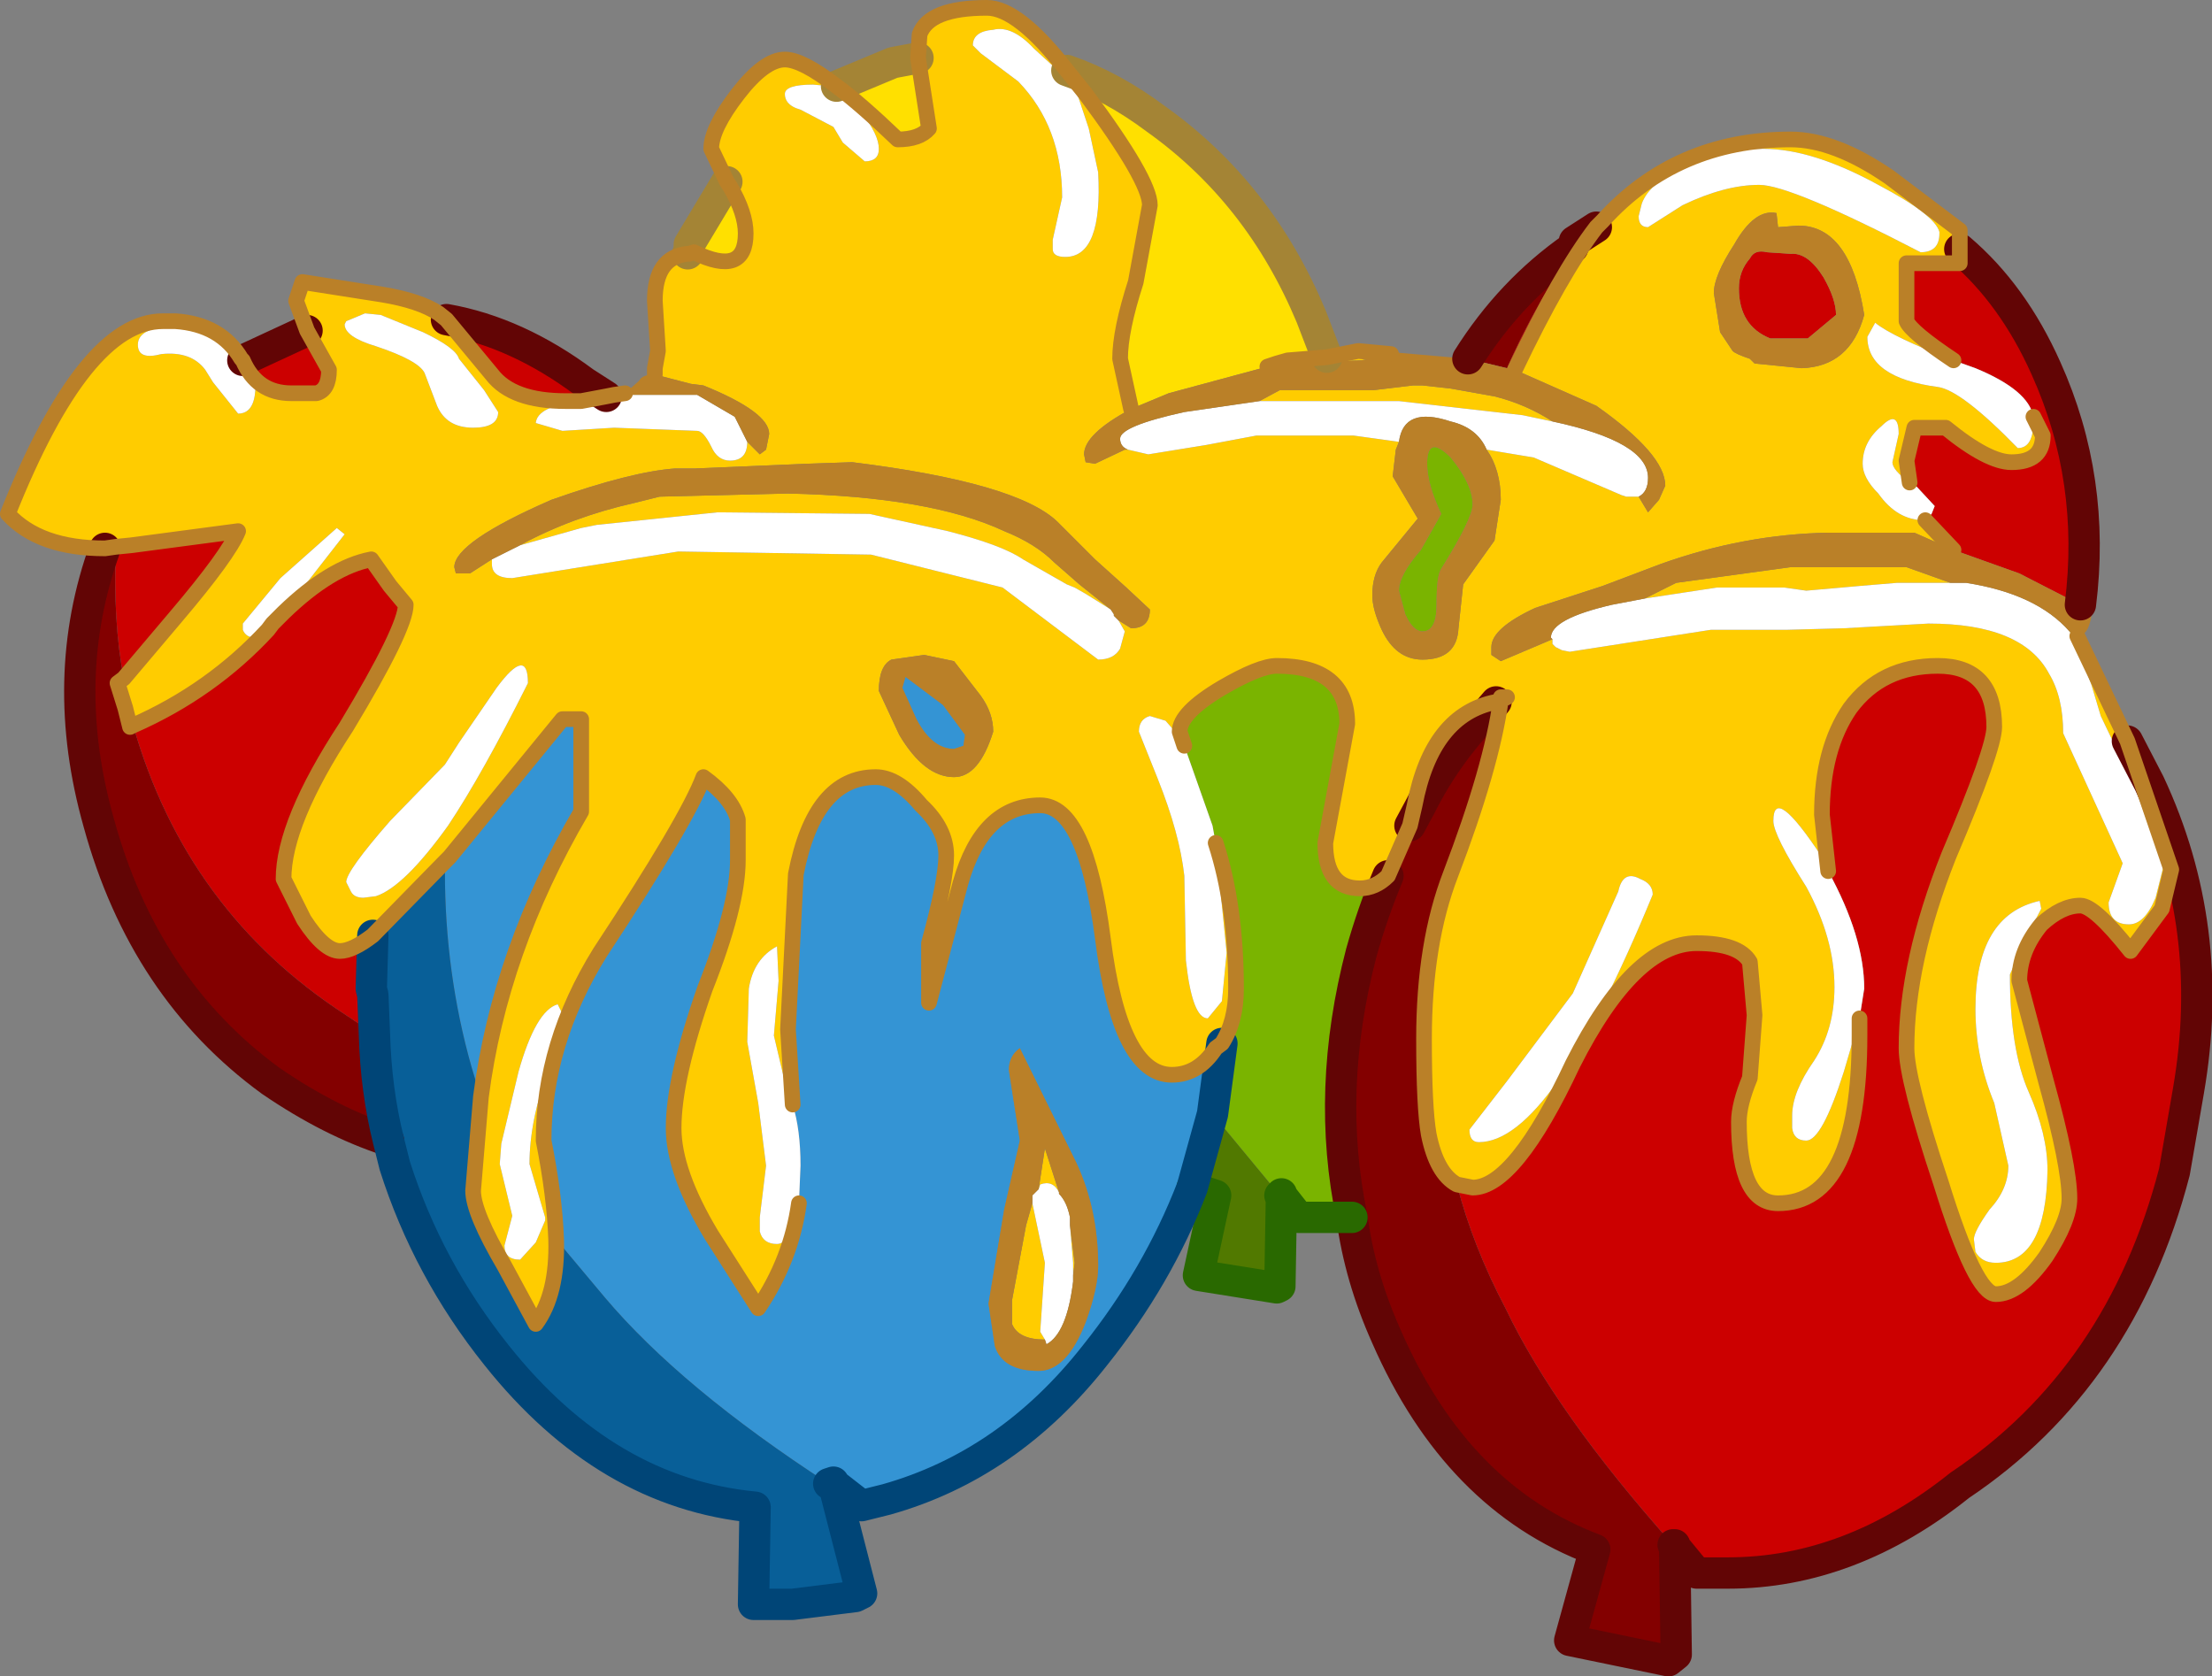 <?xml version="1.0" encoding="UTF-8" standalone="no"?>
<svg xmlns:xlink="http://www.w3.org/1999/xlink" height="53.5px" width="70.6px" xmlns="http://www.w3.org/2000/svg">
  <rect width="100%" height="100%" fill="#808080" stroke="none"/>
  <g transform="matrix(1.0, 0.0, 0.0, 1.0, 35.2, 26.6)">
    <path d="M27.35 -18.65 Q29.05 -17.2 30.1 -14.85 31.7 -11.3 31.2 -7.3 L29.25 -8.3 27.15 -9.05 26.25 -10.0 26.45 -10.2 26.55 -10.45 25.9 -11.15 25.75 -11.2 25.65 -11.9 25.9 -12.95 26.9 -12.95 Q28.25 -11.85 29.0 -11.85 30.0 -11.85 30.0 -12.7 L29.7 -13.3 Q29.55 -14.15 27.85 -14.85 L27.15 -15.1 Q25.8 -16.0 25.65 -16.35 L25.65 -18.2 27.35 -18.2 27.35 -18.65 M32.7 -2.95 L33.4 -1.6 Q35.55 3.0 34.65 8.2 L34.2 10.8 Q32.5 17.35 27.35 20.8 23.85 23.6 19.95 23.6 L18.95 23.6 18.25 22.75 18.25 22.7 18.2 22.7 18.25 22.7 18.25 22.75 18.2 22.7 Q14.45 18.5 12.85 15.15 11.8 13.15 11.3 11.2 L11.8 11.3 Q13.15 11.3 15.0 7.35 16.95 3.5 18.95 3.5 20.3 3.5 20.65 4.1 L20.8 5.8 20.65 7.8 Q20.3 8.65 20.3 9.2 20.3 11.8 21.55 11.8 24.15 11.8 24.15 6.45 L24.15 5.9 24.3 4.95 Q24.3 3.3 23.15 1.2 L22.95 -0.6 Q22.95 -2.7 23.85 -4.0 24.85 -5.35 26.65 -5.35 28.45 -5.35 28.45 -3.4 28.45 -2.7 27.0 0.7 25.65 4.1 25.65 6.85 25.65 7.85 26.75 11.15 27.85 14.7 28.5 14.7 29.25 14.7 30.1 13.5 30.85 12.35 30.85 11.65 30.85 10.6 30.1 7.9 L29.25 4.7 Q29.25 3.75 29.95 2.9 30.6 2.3 31.2 2.3 31.65 2.3 32.8 3.75 L33.8 2.4 34.1 1.15 32.7 -2.95 M-27.45 -15.1 L-25.4 -16.05 -24.7 -14.8 Q-24.7 -14.15 -25.1 -14.05 L-25.9 -14.05 Q-27.0 -14.05 -27.45 -15.1 M-20.95 -16.4 Q-18.7 -16.0 -16.55 -14.4 L-15.85 -13.95 -16.65 -13.8 -17.15 -13.8 Q-18.85 -13.8 -19.5 -14.65 L-20.95 -16.4 M15.0 -18.7 L15.05 -18.9 15.75 -19.35 Q14.6 -17.85 13.15 -14.8 L12.9 -14.85 Q13.65 -16.6 15.0 -18.65 L15.0 -18.7 M5.65 11.55 L5.7 11.5 5.7 11.55 5.65 11.55 M23.0 -17.75 Q23.4 -17.05 23.4 -16.55 L22.5 -15.8 21.3 -15.8 Q20.3 -16.2 20.3 -17.4 20.3 -17.95 20.65 -18.35 20.8 -18.65 21.2 -18.55 L21.95 -18.5 Q22.5 -18.55 23.0 -17.75 M-8.75 20.75 L-8.6 20.7 -8.6 20.75 -8.75 20.75 M-31.5 -9.15 L-31.0 -9.2 -27.6 -9.65 Q-27.9 -8.9 -29.6 -6.9 L-31.25 -4.95 Q-31.6 -6.75 -31.5 -9.15 M-30.95 -3.45 Q-28.45 -4.55 -26.65 -6.5 L-26.5 -6.7 -26.15 -7.05 Q-24.65 -8.5 -23.35 -8.75 L-22.75 -7.9 -22.25 -7.3 Q-22.25 -6.55 -24.15 -3.4 -26.15 -0.35 -26.15 1.45 L-25.5 2.75 Q-24.85 3.75 -24.35 3.75 -23.95 3.75 -23.3 3.25 L-23.35 4.95 -23.3 5.15 -23.25 6.4 -24.15 5.8 Q-29.25 2.5 -30.95 -3.45" fill="#cc0000" fill-rule="evenodd" stroke="none"/>
    <path d="M18.25 22.75 L18.3 26.2 18.05 26.4 14.9 25.75 15.7 22.85 Q11.3 21.2 9.05 16.05 8.2 14.15 7.95 12.25 7.1 8.2 8.25 3.8 8.6 2.55 9.1 1.35 L9.8 -0.25 10.15 -0.9 Q10.95 -2.5 12.25 -3.85 L12.55 -4.2 12.7 -4.25 12.7 -4.35 12.9 -4.35 12.7 -4.25 Q12.4 -2.1 11.1 1.3 10.25 3.5 10.25 6.55 10.25 8.75 10.4 9.6 10.65 10.85 11.3 11.2 11.8 13.15 12.85 15.15 14.45 18.5 18.2 22.7 L18.25 22.75 M-22.8 9.8 Q-24.65 9.2 -26.55 7.9 -30.6 4.95 -32.05 -0.35 -33.35 -4.95 -31.85 -9.1 L-31.5 -9.15 Q-31.6 -6.75 -31.25 -4.95 L-31.45 -4.8 -31.2 -4.0 -31.05 -3.4 -30.95 -3.45 Q-29.25 2.5 -24.15 5.8 L-23.25 6.4 Q-23.2 8.2 -22.8 9.8 M11.65 -15.15 Q13.0 -17.3 15.0 -18.7 L15.0 -18.65 Q13.65 -16.6 12.9 -14.85 L11.65 -15.15" fill="#830000" fill-rule="evenodd" stroke="none"/>
    <path d="M-13.2 -18.65 L-13.2 -18.8 -12.0 -20.8 -11.9 -20.65 Q-11.4 -19.8 -11.4 -19.15 -11.4 -17.75 -13.05 -18.55 L-13.2 -18.5 -13.2 -18.65 M-8.5 -23.85 L-6.7 -24.6 -5.9 -24.75 -5.55 -22.5 Q-5.85 -22.15 -6.55 -22.15 -7.75 -23.3 -8.5 -23.85 M-1.15 -24.35 Q0.3 -23.85 1.7 -22.8 5.0 -20.45 6.65 -16.5 L7.15 -15.2 5.9 -15.1 5.55 -15.0 5.25 -14.9 2.1 -14.05 0.9 -13.55 0.55 -15.15 Q0.55 -16.05 1.05 -17.6 L1.5 -20.05 Q1.5 -20.85 -0.55 -23.6 L-1.15 -24.35" fill="#ffe000" fill-rule="evenodd" stroke="none"/>
    <path d="M7.95 12.25 L7.05 12.25 6.25 12.25 5.7 11.55 5.7 11.5 5.65 11.55 3.5 8.95 3.8 6.7 Q4.25 6.0 4.25 4.95 4.25 2.3 3.6 0.3 L3.5 -0.25 2.6 -2.8 2.45 -3.25 Q2.45 -3.85 3.8 -4.65 5.0 -5.35 5.55 -5.35 7.8 -5.35 7.8 -3.5 L7.1 0.3 Q7.1 1.75 8.2 1.75 8.7 1.75 9.1 1.35 8.6 2.55 8.25 3.8 7.1 8.2 7.95 12.25 M9.65 -7.0 L9.45 -7.75 Q9.45 -8.25 10.15 -9.05 L10.8 -10.2 Q10.35 -11.15 10.35 -11.8 10.35 -12.75 11.1 -12.0 11.8 -11.15 11.8 -10.5 11.8 -10.05 10.8 -8.45 10.65 -8.25 10.65 -7.3 10.65 -6.45 10.2 -6.45 9.9 -6.45 9.65 -7.0 M9.8 -0.25 L9.95 -0.9 Q10.5 -3.8 12.55 -4.2 L12.25 -3.85 Q10.95 -2.5 10.15 -0.9 L9.8 -0.25" fill="#7ab400" fill-rule="evenodd" stroke="none"/>
    <path d="M5.7 11.55 L5.65 14.45 5.55 14.5 3.05 14.1 3.6 11.55 2.85 11.3 3.5 8.95 5.65 11.55 5.7 11.55" fill="#517900" fill-rule="evenodd" stroke="none"/>
    <path d="M2.85 11.3 Q1.75 14.15 -0.25 16.65 -3.0 20.15 -6.9 21.25 L-7.7 21.45 -8.6 20.75 -8.6 20.7 -8.75 20.75 Q-13.45 17.7 -15.9 14.8 L-17.45 12.95 Q-17.5 11.55 -17.85 9.8 -17.85 6.7 -16.05 3.8 -13.25 -0.45 -12.75 -1.8 -11.85 -1.15 -11.65 -0.45 L-11.65 0.85 Q-11.65 2.3 -12.7 4.95 -13.7 7.8 -13.7 9.4 -13.7 10.8 -12.5 12.8 L-11.0 15.15 Q-9.95 13.6 -9.7 11.8 L-9.65 10.6 Q-9.65 9.45 -9.9 8.65 L-10.05 6.25 -9.8 1.3 Q-9.2 -1.8 -7.25 -1.8 -6.55 -1.8 -5.8 -0.9 -5.0 -0.15 -5.0 0.7 -5.0 1.5 -5.55 3.5 L-5.55 5.4 -4.55 1.6 Q-3.85 -0.9 -2.0 -0.9 -0.55 -0.9 0.0 3.35 0.55 7.7 2.2 7.7 3.05 7.7 3.6 6.85 L3.8 6.7 3.5 8.95 2.85 11.3 M-21.0 0.9 L-20.85 0.75 -17.25 -3.65 -16.65 -3.65 -16.65 -0.7 Q-19.25 3.75 -19.85 8.4 L-20.0 7.95 -20.15 7.45 Q-21.0 4.45 -21.0 1.2 L-21.0 0.9 M-5.95 -3.65 L-6.4 -4.65 -6.3 -5.0 -5.1 -4.1 -4.4 -3.15 -4.45 -2.8 -4.75 -2.7 Q-5.45 -2.7 -5.95 -3.65 M-2.65 6.85 Q-3.0 7.1 -3.0 7.55 L-2.65 9.8 -3.15 12.0 -3.65 15.0 -3.45 16.35 Q-3.2 17.15 -2.05 17.15 -1.15 17.15 -0.55 15.6 -0.15 14.5 -0.15 13.8 -0.15 12.0 -0.85 10.5 L-2.65 6.85" fill="#3494d4" fill-rule="evenodd" stroke="none"/>
    <path d="M-13.25 -18.5 L-13.2 -18.65 -13.2 -18.5 -13.25 -18.5" fill="#db9c00" fill-rule="evenodd" stroke="none"/>
    <path d="M-8.6 20.75 L-7.7 24.25 -7.9 24.35 -9.9 24.6 -11.15 24.6 -11.1 21.5 Q-15.85 21.05 -19.35 16.65 -21.55 13.9 -22.6 10.6 L-22.8 9.8 Q-23.2 8.2 -23.25 6.4 L-23.3 5.15 -23.35 4.95 -23.3 3.25 -21.0 0.9 -21.0 1.2 Q-21.0 4.45 -20.15 7.45 L-20.0 7.95 -19.85 8.4 -20.1 11.4 Q-20.1 12.1 -19.1 13.8 L-18.1 15.65 Q-17.4 14.7 -17.45 12.95 L-15.9 14.8 Q-13.45 17.7 -8.75 20.75 L-8.6 20.75" fill="#085f98" fill-rule="evenodd" stroke="none"/>
    <path d="M17.1 -19.7 Q17.1 -19.35 17.4 -19.35 L18.5 -20.05 Q19.85 -20.7 20.95 -20.7 21.95 -20.7 26.1 -18.55 26.7 -18.55 26.7 -19.15 L26.7 -19.2 Q26.55 -19.75 24.75 -20.7 22.65 -21.85 21.1 -21.85 19.45 -21.85 18.2 -21.1 17.4 -20.65 17.2 -20.1 L17.1 -19.7 M15.75 -19.35 L15.95 -19.55 Q18.3 -22.15 21.95 -22.15 23.35 -22.15 25.1 -20.95 L27.35 -19.25 27.35 -18.65 27.35 -18.2 25.65 -18.2 25.65 -16.35 Q25.8 -16.0 27.15 -15.1 25.2 -15.85 24.65 -16.3 L24.4 -15.85 Q24.4 -14.55 26.65 -14.25 27.4 -14.15 29.2 -12.3 29.7 -12.3 29.7 -13.15 L29.7 -13.3 30.0 -12.7 Q30.0 -11.85 29.0 -11.85 28.25 -11.85 26.9 -12.95 L25.9 -12.95 25.65 -11.9 25.75 -11.2 Q25.2 -11.6 25.2 -11.85 L25.4 -12.75 Q25.4 -13.55 24.85 -13.0 24.25 -12.5 24.25 -11.8 24.25 -11.35 24.75 -10.85 25.35 -10.0 26.2 -10.0 L26.25 -10.0 27.15 -9.05 25.9 -9.6 23.15 -9.6 Q20.45 -9.55 17.8 -8.6 L15.95 -7.9 13.8 -7.2 Q12.4 -6.55 12.4 -5.95 L12.4 -5.7 12.7 -5.5 14.35 -6.2 14.35 -6.05 14.45 -5.95 14.65 -5.85 14.9 -5.8 19.4 -6.5 21.8 -6.5 23.65 -6.55 26.35 -6.7 Q29.35 -6.7 30.2 -5.1 30.65 -4.35 30.65 -3.2 L32.55 0.95 32.1 2.2 Q32.1 2.9 32.75 2.9 33.25 2.9 33.6 2.05 L33.85 1.05 32.95 -1.45 31.85 -3.75 31.55 -4.75 31.05 -6.1 31.0 -6.2 30.85 -6.45 31.1 -6.3 32.7 -2.95 34.1 1.15 33.8 2.4 32.8 3.75 Q31.65 2.3 31.2 2.3 30.6 2.3 29.95 2.9 29.25 3.75 29.25 4.7 L30.1 7.9 Q30.85 10.6 30.85 11.65 30.85 12.35 30.1 13.5 29.25 14.7 28.5 14.7 27.85 14.7 26.75 11.15 25.65 7.85 25.65 6.85 25.65 4.1 27.0 0.7 28.45 -2.7 28.45 -3.4 28.45 -5.35 26.65 -5.35 24.85 -5.35 23.85 -4.0 22.95 -2.7 22.95 -0.6 L23.15 1.2 22.95 0.75 Q21.4 -1.6 21.4 -0.4 21.4 0.05 22.45 1.7 23.35 3.35 23.35 4.9 23.35 6.25 22.7 7.25 22.0 8.25 22.0 9.0 L22.0 9.4 Q22.05 9.8 22.45 9.8 22.95 9.8 23.65 7.6 L24.15 5.9 24.15 6.45 Q24.15 11.8 21.55 11.8 20.3 11.8 20.3 9.2 20.3 8.65 20.65 7.8 L20.8 5.8 20.65 4.1 Q20.3 3.5 18.95 3.5 16.95 3.5 15.0 7.35 13.15 11.3 11.8 11.3 L11.3 11.2 Q10.65 10.85 10.4 9.6 10.25 8.75 10.25 6.55 10.25 3.5 11.1 1.3 12.4 -2.1 12.7 -4.25 L12.9 -4.35 12.7 -4.35 12.7 -4.25 12.55 -4.2 Q10.5 -3.8 9.95 -0.9 L9.8 -0.25 9.1 1.35 Q8.7 1.75 8.2 1.75 7.1 1.75 7.1 0.3 L7.8 -3.5 Q7.8 -5.35 5.55 -5.35 5.0 -5.35 3.8 -4.65 2.45 -3.85 2.45 -3.25 L2.6 -2.8 2.35 -3.2 2.0 -3.6 1.5 -3.75 Q1.15 -3.65 1.15 -3.25 L1.75 -1.75 Q2.45 0.0 2.6 1.35 L2.65 4.05 Q2.85 5.9 3.35 5.9 L3.8 5.35 3.95 3.8 3.6 0.3 Q4.25 2.3 4.25 4.95 4.25 6.0 3.8 6.7 L3.6 6.85 Q3.05 7.7 2.2 7.7 0.55 7.7 0.0 3.35 -0.55 -0.9 -2.0 -0.9 -3.85 -0.9 -4.55 1.6 L-5.55 5.4 -5.55 3.5 Q-5.0 1.5 -5.0 0.7 -5.0 -0.15 -5.8 -0.9 -6.55 -1.8 -7.25 -1.8 -9.2 -1.8 -9.8 1.3 L-10.05 6.25 -9.9 8.65 -10.05 8.35 -10.5 6.45 -10.35 4.7 -10.4 3.6 Q-11.15 4.0 -11.3 4.95 L-11.35 6.65 -11.0 8.6 -10.75 10.6 -10.95 12.25 -10.95 12.7 Q-10.85 13.1 -10.4 13.1 -9.95 13.1 -9.7 11.8 -9.95 13.6 -11.0 15.15 L-12.5 12.8 Q-13.7 10.8 -13.7 9.4 -13.7 7.8 -12.7 4.95 -11.65 2.3 -11.65 0.85 L-11.65 -0.45 Q-11.85 -1.15 -12.75 -1.8 -13.25 -0.45 -16.05 3.8 -17.85 6.7 -17.85 9.8 -17.5 11.55 -17.45 12.95 -17.4 14.7 -18.1 15.65 L-19.1 13.8 Q-20.1 12.1 -20.1 11.4 L-19.85 8.4 Q-19.25 3.75 -16.65 -0.7 L-16.65 -3.65 -17.25 -3.65 -20.85 0.75 -21.0 0.9 -23.3 3.25 Q-23.95 3.75 -24.35 3.75 -24.85 3.75 -25.5 2.75 L-26.15 1.45 Q-26.15 -0.35 -24.15 -3.4 -22.25 -6.55 -22.25 -7.3 L-22.75 -7.9 -23.35 -8.75 Q-24.65 -8.5 -26.15 -7.05 L-24.2 -9.55 -24.45 -9.75 -26.25 -8.15 -27.45 -6.7 -27.45 -6.5 Q-27.35 -6.25 -27.05 -6.25 L-26.65 -6.5 Q-28.45 -4.55 -30.95 -3.45 L-31.05 -3.4 -31.2 -4.0 -31.45 -4.8 -31.25 -4.95 -29.6 -6.9 Q-27.9 -8.9 -27.6 -9.65 L-31.0 -9.2 -31.5 -9.15 -31.85 -9.1 Q-33.95 -9.1 -34.95 -10.2 -32.5 -16.35 -30.0 -16.35 L-29.6 -16.35 Q-28.15 -16.25 -27.5 -15.15 L-27.45 -15.1 Q-27.0 -14.05 -25.9 -14.05 L-25.1 -14.05 Q-24.7 -14.15 -24.7 -14.8 L-25.4 -16.05 -25.75 -17.0 -25.55 -17.6 -23.0 -17.2 Q-21.8 -17.0 -21.2 -16.6 L-20.95 -16.4 -19.5 -14.65 Q-18.85 -13.8 -17.15 -13.8 L-16.65 -13.8 Q-18.05 -13.65 -18.1 -13.1 L-17.25 -12.85 -15.6 -12.95 -12.95 -12.85 Q-12.75 -12.85 -12.5 -12.35 -12.3 -11.9 -11.9 -11.9 -11.35 -11.9 -11.35 -12.5 L-10.95 -12.1 -10.75 -12.25 -10.65 -12.75 Q-10.65 -13.45 -12.75 -14.3 L-13.15 -14.35 -14.3 -14.65 -14.3 -14.85 -14.2 -15.4 -14.3 -17.0 Q-14.3 -18.4 -13.25 -18.5 L-13.2 -18.5 -13.05 -18.55 Q-11.4 -17.75 -11.4 -19.15 -11.4 -19.8 -11.9 -20.65 L-12.0 -20.8 -12.5 -21.85 Q-12.5 -22.5 -11.65 -23.6 -10.8 -24.7 -10.15 -24.7 -9.6 -24.7 -8.5 -23.85 -7.75 -23.3 -6.55 -22.15 -5.85 -22.15 -5.55 -22.5 L-5.9 -24.75 -5.85 -25.5 Q-5.55 -26.35 -3.7 -26.35 -2.7 -26.35 -1.15 -24.35 L-0.55 -23.6 Q1.5 -20.85 1.5 -20.05 L1.05 -17.6 Q0.55 -16.05 0.55 -15.15 L0.9 -13.55 Q-0.6 -12.75 -0.6 -12.1 L-0.55 -11.85 -0.25 -11.8 0.7 -12.25 0.8 -12.25 1.45 -12.1 3.3 -12.4 4.9 -12.7 8.0 -12.7 9.45 -12.5 9.35 -12.25 9.25 -11.4 10.05 -10.05 8.9 -8.65 Q8.6 -8.25 8.6 -7.6 8.6 -7.15 8.9 -6.5 9.35 -5.55 10.2 -5.55 11.3 -5.55 11.35 -6.55 L11.5 -7.95 12.5 -9.35 12.7 -10.65 Q12.7 -11.6 12.25 -12.25 L13.75 -12.0 16.55 -10.8 16.7 -10.75 17.1 -10.75 17.4 -10.25 17.75 -10.65 17.95 -11.1 Q17.95 -12.1 15.75 -13.65 L13.15 -14.8 Q14.6 -17.85 15.75 -19.35 M-15.6 -14.0 L-15.25 -14.05 -15.25 -14.0 -15.6 -14.0 M7.15 -15.2 L8.15 -15.4 9.2 -15.3 8.25 -15.1 5.55 -15.0 5.9 -15.1 7.15 -15.2 M14.35 -13.15 L13.4 -13.35 9.45 -13.8 5.7 -13.8 5.0 -13.8 5.65 -14.15 8.65 -14.15 9.9 -14.3 10.2 -14.3 11.1 -14.2 12.5 -13.95 Q13.5 -13.7 14.35 -13.15 M19.7 -16.0 L20.1 -15.4 Q20.2 -15.3 20.65 -15.15 L20.8 -15.0 22.3 -14.85 Q23.85 -14.9 24.3 -16.55 23.85 -19.4 22.2 -19.4 L21.55 -19.35 21.5 -19.8 Q20.8 -19.95 20.15 -18.8 19.5 -17.8 19.5 -17.25 L19.7 -16.0 M0.25 -7.15 L-0.55 -7.65 -0.9 -7.85 -1.15 -7.95 -2.55 -8.75 Q-3.2 -9.2 -4.95 -9.65 L-7.45 -10.2 -12.3 -10.25 -16.15 -9.85 -16.65 -9.75 -18.6 -9.2 Q-16.95 -10.1 -14.95 -10.55 L-14.15 -10.75 -10.05 -10.85 Q-5.5 -10.75 -3.15 -9.65 -2.15 -9.25 -1.55 -8.65 L-0.75 -7.95 0.25 -7.15 M-19.5 -8.75 L-19.5 -8.6 Q-19.5 -8.15 -18.85 -8.15 L-13.55 -9.0 -7.4 -8.9 -3.2 -7.85 -0.15 -5.55 Q0.35 -5.55 0.55 -5.9 L0.7 -6.45 0.5 -6.8 0.9 -6.55 Q1.5 -6.55 1.5 -7.15 L0.75 -7.85 -0.25 -8.75 -1.45 -9.95 Q-2.75 -11.2 -8.0 -11.85 L-9.45 -11.8 -13.0 -11.65 -13.65 -11.65 Q-15.05 -11.55 -17.6 -10.65 -20.7 -9.3 -20.7 -8.5 L-20.65 -8.3 -20.2 -8.3 -19.5 -8.75 M17.3 -7.5 L18.3 -8.0 21.95 -8.5 25.65 -8.5 27.05 -8.0 25.35 -8.0 24.15 -7.9 22.45 -7.75 21.75 -7.85 19.6 -7.85 17.3 -7.5 M28.95 4.5 L29.45 3.35 29.95 2.4 29.9 2.15 Q27.85 2.6 27.85 5.6 27.85 7.15 28.45 8.6 L28.9 10.6 Q28.9 11.35 28.3 12.0 27.8 12.7 27.8 12.95 L27.85 13.35 Q28.05 13.7 28.5 13.7 30.1 13.7 30.15 10.75 30.15 9.6 29.55 8.25 28.95 6.9 28.95 4.5 M17.15 1.45 Q16.6 1.15 16.45 1.85 L15.0 5.1 12.9 7.9 11.7 9.45 Q11.7 9.85 12.0 9.85 14.3 9.85 17.55 1.95 17.55 1.6 17.15 1.45 M-30.05 -15.3 Q-29.1 -15.4 -28.65 -14.8 L-28.4 -14.4 -27.6 -13.4 Q-27.1 -13.4 -27.05 -14.15 -27.05 -14.4 -27.55 -15.05 L-27.7 -15.3 Q-28.6 -16.2 -29.4 -16.2 -30.8 -16.2 -30.8 -15.6 -30.8 -15.1 -30.05 -15.3 M-4.15 -25.15 L-3.9 -24.9 -2.7 -24.0 Q-1.3 -22.55 -1.3 -20.3 L-1.6 -18.95 -1.6 -18.65 Q-1.6 -18.4 -1.2 -18.4 0.0 -18.4 -0.15 -21.1 L-0.45 -22.5 -0.85 -23.7 -1.6 -24.5 -2.2 -25.05 Q-2.9 -25.8 -3.5 -25.65 -4.15 -25.6 -4.15 -25.15 M-24.15 -16.35 L-24.2 -16.25 Q-24.2 -15.85 -23.2 -15.55 -21.85 -15.1 -21.65 -14.7 L-21.25 -13.65 Q-20.95 -12.95 -20.1 -12.95 -19.3 -12.95 -19.3 -13.45 L-19.75 -14.15 -20.55 -15.15 Q-20.65 -15.5 -21.7 -16.0 L-23.05 -16.55 -23.55 -16.6 -24.15 -16.35 M-21.0 -2.2 L-22.75 -0.4 Q-24.15 1.2 -24.15 1.55 L-24.0 1.85 Q-23.9 2.05 -23.6 2.05 L-23.2 2.0 Q-22.3 1.7 -20.9 -0.25 -19.8 -1.9 -18.35 -4.8 -18.35 -6.0 -19.35 -4.65 L-20.55 -2.9 -21.0 -2.2 M-9.8 -23.15 L-9.65 -23.1 -8.6 -22.55 -8.3 -22.05 -7.6 -21.45 Q-7.15 -21.45 -7.15 -21.85 -7.15 -22.3 -7.7 -23.0 L-8.7 -23.85 -9.25 -23.9 Q-10.15 -23.9 -10.15 -23.6 -10.15 -23.3 -9.8 -23.15 M-5.7 -5.7 L-6.75 -5.55 Q-7.15 -5.35 -7.15 -4.55 L-6.5 -3.15 Q-5.7 -1.8 -4.75 -1.8 -3.95 -1.8 -3.5 -3.25 -3.5 -3.85 -3.9 -4.4 L-4.75 -5.5 -5.7 -5.7 M-2.05 11.35 L-1.85 10.05 -1.4 11.45 Q-1.6 11.05 -2.0 11.2 L-2.05 11.35 M-1.05 12.5 L-0.9 13.7 -0.95 14.1 -0.95 13.7 -1.05 12.5 M-1.85 16.15 Q-2.7 16.15 -2.9 15.65 L-2.9 14.9 -2.45 12.5 -2.25 11.8 -1.85 13.7 -2.0 15.9 -1.85 16.15 M-17.2 5.85 L-17.4 5.45 Q-18.1 5.65 -18.65 7.6 L-19.2 9.9 -19.25 10.55 -18.85 12.2 -19.1 13.15 Q-19.1 13.6 -18.6 13.6 L-18.1 13.05 -17.8 12.35 -17.8 12.25 -18.05 11.4 -18.3 10.55 Q-18.3 9.15 -17.7 7.55 L-17.2 5.85" fill="#ffcc00" fill-rule="evenodd" stroke="none"/>
    <path d="M17.1 -19.7 L17.2 -20.1 Q17.4 -20.65 18.2 -21.1 19.45 -21.85 21.1 -21.85 22.65 -21.85 24.75 -20.7 26.55 -19.75 26.7 -19.2 L26.7 -19.15 Q26.7 -18.55 26.1 -18.55 21.95 -20.7 20.95 -20.7 19.85 -20.7 18.5 -20.05 L17.4 -19.35 Q17.1 -19.35 17.1 -19.7 M-15.85 -13.95 L-15.6 -14.0 -15.25 -14.0 -12.95 -14.0 -11.75 -13.3 -11.35 -12.5 Q-11.35 -11.9 -11.9 -11.9 -12.3 -11.9 -12.5 -12.35 -12.75 -12.85 -12.95 -12.85 L-15.6 -12.95 -17.25 -12.85 -18.1 -13.1 Q-18.05 -13.65 -16.65 -13.8 L-15.85 -13.95 M17.1 -10.75 L16.7 -10.75 16.55 -10.8 13.75 -12.0 12.25 -12.25 Q11.95 -12.95 11.1 -13.15 9.6 -13.65 9.45 -12.5 L8.0 -12.7 4.9 -12.7 3.3 -12.4 1.45 -12.1 0.8 -12.25 Q0.55 -12.35 0.55 -12.6 0.55 -13.0 2.6 -13.45 L5.0 -13.8 5.7 -13.8 9.45 -13.8 13.4 -13.35 14.35 -13.15 Q17.4 -12.5 17.4 -11.35 17.4 -10.9 17.1 -10.75 M0.25 -7.15 L0.35 -7.0 0.35 -6.95 0.5 -6.8 0.7 -6.45 0.55 -5.9 Q0.35 -5.55 -0.15 -5.55 L-3.2 -7.85 -7.4 -8.9 -13.55 -9.0 -18.85 -8.15 Q-19.5 -8.15 -19.5 -8.6 L-19.5 -8.75 -18.6 -9.2 -16.65 -9.75 -16.15 -9.85 -12.3 -10.25 -7.45 -10.2 -4.95 -9.65 Q-3.2 -9.2 -2.55 -8.75 L-1.15 -7.95 -0.9 -7.85 -0.55 -7.65 0.25 -7.15 M24.15 5.9 L23.65 7.6 Q22.95 9.8 22.45 9.8 22.05 9.8 22.0 9.4 L22.0 9.0 Q22.0 8.25 22.7 7.25 23.35 6.25 23.35 4.9 23.35 3.35 22.45 1.7 21.4 0.05 21.4 -0.4 21.4 -1.6 22.95 0.75 L23.15 1.2 Q24.3 3.3 24.3 4.95 L24.15 5.9 M2.6 -2.8 L3.5 -0.25 3.6 0.3 3.95 3.8 3.8 5.35 3.35 5.9 Q2.85 5.9 2.65 4.05 L2.6 1.35 Q2.45 0.0 1.75 -1.75 L1.15 -3.25 Q1.15 -3.65 1.5 -3.75 L2.0 -3.6 2.35 -3.2 2.6 -2.8 M14.35 -6.2 L14.3 -6.25 Q14.3 -6.85 16.25 -7.3 L17.3 -7.5 19.6 -7.85 21.75 -7.85 22.45 -7.75 24.15 -7.9 25.35 -8.0 27.05 -8.0 27.55 -8.0 Q29.8 -7.65 30.85 -6.45 L31.0 -6.2 31.05 -6.1 31.55 -4.75 31.85 -3.75 32.95 -1.45 33.85 1.05 33.6 2.05 Q33.25 2.9 32.75 2.9 32.1 2.9 32.1 2.2 L32.55 0.95 30.65 -3.2 Q30.65 -4.35 30.2 -5.1 29.35 -6.7 26.35 -6.7 L23.65 -6.55 21.8 -6.5 19.4 -6.5 14.9 -5.8 14.65 -5.85 14.45 -5.95 14.35 -6.05 14.35 -6.2 M26.25 -10.0 L26.2 -10.0 Q25.35 -10.0 24.75 -10.85 24.25 -11.35 24.25 -11.8 24.25 -12.5 24.85 -13.0 25.4 -13.55 25.4 -12.75 L25.2 -11.85 Q25.2 -11.6 25.75 -11.2 L25.9 -11.15 26.55 -10.45 26.45 -10.2 26.25 -10.0 M29.7 -13.3 L29.7 -13.15 Q29.7 -12.3 29.2 -12.3 27.4 -14.15 26.65 -14.25 24.4 -14.55 24.4 -15.85 L24.65 -16.3 Q25.2 -15.85 27.15 -15.1 L27.85 -14.85 Q29.55 -14.15 29.7 -13.3 M28.95 4.5 Q28.95 6.9 29.55 8.25 30.15 9.6 30.15 10.75 30.1 13.7 28.5 13.7 28.05 13.7 27.85 13.35 L27.8 12.95 Q27.8 12.7 28.3 12.0 28.9 11.35 28.9 10.6 L28.45 8.6 Q27.85 7.15 27.85 5.6 27.85 2.6 29.9 2.15 L29.95 2.4 29.45 3.35 28.95 4.5 M17.15 1.45 Q17.55 1.6 17.55 1.95 14.3 9.85 12.0 9.85 11.7 9.85 11.7 9.45 L12.9 7.9 15.0 5.1 16.45 1.85 Q16.6 1.15 17.15 1.45 M-9.9 8.65 Q-9.65 9.45 -9.65 10.6 L-9.7 11.8 Q-9.95 13.1 -10.4 13.1 -10.85 13.1 -10.95 12.7 L-10.95 12.25 -10.75 10.6 -11.0 8.6 -11.35 6.65 -11.3 4.95 Q-11.15 4.0 -10.4 3.6 L-10.35 4.7 -10.5 6.45 -10.05 8.35 -9.9 8.65 M-4.15 -25.15 Q-4.15 -25.6 -3.5 -25.65 -2.9 -25.8 -2.2 -25.05 L-1.6 -24.5 -0.85 -23.7 -0.45 -22.5 -0.15 -21.1 Q0.0 -18.4 -1.2 -18.4 -1.6 -18.4 -1.6 -18.65 L-1.6 -18.95 -1.3 -20.3 Q-1.3 -22.55 -2.7 -24.0 L-3.9 -24.9 -4.15 -25.15 M-30.05 -15.3 Q-30.8 -15.1 -30.8 -15.6 -30.8 -16.2 -29.4 -16.2 -28.6 -16.2 -27.7 -15.3 L-27.55 -15.05 Q-27.05 -14.4 -27.05 -14.15 -27.1 -13.4 -27.6 -13.4 L-28.4 -14.4 -28.65 -14.8 Q-29.1 -15.4 -30.05 -15.3 M-24.15 -16.35 L-23.55 -16.6 -23.05 -16.55 -21.7 -16.0 Q-20.65 -15.5 -20.55 -15.15 L-19.75 -14.15 -19.3 -13.45 Q-19.3 -12.95 -20.1 -12.95 -20.95 -12.95 -21.25 -13.65 L-21.65 -14.7 Q-21.85 -15.1 -23.2 -15.55 -24.2 -15.85 -24.2 -16.25 L-24.15 -16.35 M-26.65 -6.5 L-27.05 -6.25 Q-27.35 -6.25 -27.45 -6.5 L-27.45 -6.7 -26.25 -8.15 -24.45 -9.75 -24.2 -9.55 -26.15 -7.05 -26.5 -6.7 -26.65 -6.5 M-21.0 -2.2 L-20.55 -2.9 -19.35 -4.65 Q-18.35 -6.0 -18.35 -4.8 -19.8 -1.9 -20.9 -0.25 -22.3 1.7 -23.2 2.0 L-23.6 2.05 Q-23.9 2.05 -24.0 1.85 L-24.15 1.55 Q-24.15 1.2 -22.75 -0.4 L-21.0 -2.2 M-9.8 -23.15 Q-10.15 -23.3 -10.15 -23.6 -10.15 -23.9 -9.25 -23.9 L-8.7 -23.85 -7.7 -23.0 Q-7.15 -22.3 -7.15 -21.85 -7.15 -21.45 -7.6 -21.45 L-8.3 -22.05 -8.6 -22.55 -9.65 -23.1 -9.8 -23.15 M-1.4 11.45 L-1.4 11.5 Q-1.15 11.75 -1.05 12.25 L-1.05 12.5 -0.95 13.7 -0.95 14.1 -0.95 14.3 Q-1.15 15.95 -1.8 16.3 L-1.85 16.15 -2.0 15.9 -1.85 13.7 -2.25 11.8 -2.25 11.55 -2.05 11.35 -2.0 11.2 Q-1.6 11.05 -1.4 11.45 M-17.2 5.85 L-17.7 7.55 Q-18.3 9.15 -18.3 10.55 L-18.05 11.4 -17.8 12.25 -17.8 12.35 -18.1 13.05 -18.6 13.6 Q-19.1 13.6 -19.1 13.15 L-18.85 12.2 -19.25 10.55 -19.2 9.9 -18.65 7.6 Q-18.1 5.65 -17.4 5.45 L-17.2 5.85" fill="#ffffff" fill-rule="evenodd" stroke="none"/>
    <path d="M31.2 -7.3 L31.55 -6.95 Q31.45 -6.3 31.1 -6.3 L30.85 -6.45 Q29.8 -7.65 27.55 -8.0 L27.05 -8.0 25.65 -8.5 21.95 -8.5 18.3 -8.0 17.3 -7.5 16.25 -7.3 Q14.3 -6.85 14.3 -6.25 L14.35 -6.2 12.7 -5.5 12.4 -5.7 12.4 -5.95 Q12.4 -6.55 13.8 -7.2 L15.95 -7.9 17.8 -8.6 Q20.45 -9.55 23.15 -9.6 L25.9 -9.6 27.15 -9.05 29.25 -8.3 31.2 -7.3 M-15.25 -14.05 L-14.8 -14.45 Q-14.7 -14.65 -14.3 -14.65 L-13.15 -14.35 -12.75 -14.3 Q-10.65 -13.45 -10.65 -12.75 L-10.75 -12.25 -10.95 -12.1 -11.35 -12.5 -11.75 -13.3 -12.95 -14.0 -15.25 -14.0 -15.25 -14.05 M9.2 -15.3 L9.35 -15.35 11.65 -15.15 12.9 -14.85 13.15 -14.8 15.75 -13.65 Q17.95 -12.1 17.95 -11.1 L17.75 -10.65 17.4 -10.25 17.1 -10.75 Q17.4 -10.9 17.4 -11.35 17.4 -12.5 14.35 -13.15 13.5 -13.7 12.5 -13.95 L11.1 -14.2 10.2 -14.3 9.9 -14.3 8.65 -14.15 5.65 -14.15 5.0 -13.8 2.6 -13.45 Q0.55 -13.0 0.55 -12.6 0.55 -12.35 0.8 -12.25 L0.7 -12.25 -0.25 -11.8 -0.55 -11.85 -0.6 -12.1 Q-0.6 -12.75 0.9 -13.55 L2.1 -14.05 5.25 -14.9 5.55 -15.0 8.25 -15.1 9.2 -15.3 M12.25 -12.25 Q12.7 -11.6 12.7 -10.65 L12.5 -9.35 11.5 -7.95 11.35 -6.55 Q11.3 -5.55 10.2 -5.55 9.35 -5.55 8.9 -6.5 8.6 -7.15 8.6 -7.6 8.6 -8.25 8.9 -8.65 L10.05 -10.05 9.25 -11.4 9.35 -12.25 9.45 -12.5 Q9.6 -13.65 11.1 -13.15 11.95 -12.95 12.25 -12.25 M19.7 -16.0 L19.5 -17.25 Q19.5 -17.8 20.15 -18.8 20.8 -19.95 21.5 -19.8 L21.55 -19.35 22.2 -19.4 Q23.85 -19.4 24.3 -16.55 23.85 -14.9 22.3 -14.85 L20.8 -15.0 20.65 -15.15 Q20.2 -15.3 20.1 -15.4 L19.7 -16.0 M9.65 -7.0 Q9.9 -6.45 10.2 -6.45 10.65 -6.45 10.65 -7.3 10.65 -8.25 10.8 -8.45 11.8 -10.05 11.8 -10.5 11.8 -11.15 11.1 -12.0 10.35 -12.75 10.35 -11.8 10.35 -11.15 10.8 -10.2 L10.15 -9.05 Q9.45 -8.25 9.45 -7.75 L9.65 -7.0 M0.5 -6.8 L0.35 -6.95 0.35 -7.0 0.25 -7.15 -0.75 -7.95 -1.55 -8.65 Q-2.15 -9.25 -3.15 -9.65 -5.5 -10.75 -10.05 -10.85 L-14.15 -10.75 -14.95 -10.55 Q-16.95 -10.1 -18.6 -9.2 L-19.5 -8.75 -20.2 -8.3 -20.65 -8.3 -20.7 -8.5 Q-20.7 -9.3 -17.6 -10.65 -15.05 -11.55 -13.65 -11.65 L-13.0 -11.65 -9.45 -11.8 -8.0 -11.85 Q-2.75 -11.2 -1.45 -9.95 L-0.25 -8.75 0.75 -7.85 1.5 -7.15 Q1.5 -6.55 0.9 -6.55 L0.5 -6.8 M23.0 -17.75 Q22.5 -18.55 21.95 -18.5 L21.2 -18.55 Q20.8 -18.65 20.65 -18.35 20.3 -17.95 20.3 -17.4 20.3 -16.2 21.3 -15.8 L22.5 -15.8 23.4 -16.55 Q23.4 -17.05 23.0 -17.75 M-5.95 -3.65 Q-5.45 -2.7 -4.75 -2.7 L-4.45 -2.8 -4.4 -3.15 -5.1 -4.1 -6.3 -5.0 -6.4 -4.65 -5.95 -3.65 M-5.7 -5.7 L-4.75 -5.5 -3.9 -4.4 Q-3.5 -3.85 -3.5 -3.25 -3.95 -1.8 -4.75 -1.8 -5.7 -1.8 -6.5 -3.15 L-7.15 -4.55 Q-7.15 -5.35 -6.75 -5.55 L-5.7 -5.7 M-2.65 6.85 L-0.85 10.5 Q-0.15 12.0 -0.15 13.8 -0.15 14.5 -0.55 15.6 -1.15 17.15 -2.05 17.15 -3.2 17.15 -3.45 16.35 L-3.65 15.0 -3.15 12.0 -2.65 9.8 -3.0 7.55 Q-3.0 7.1 -2.65 6.85 M-1.4 11.45 L-1.85 10.05 -2.05 11.35 -2.25 11.55 -2.25 11.8 -2.45 12.5 -2.9 14.9 -2.9 15.65 Q-2.7 16.15 -1.85 16.15 L-1.8 16.3 Q-1.15 15.95 -0.95 14.3 L-0.95 14.1 -0.9 13.7 -1.05 12.5 -1.05 12.25 Q-1.15 11.75 -1.4 11.5 L-1.4 11.45" fill="#ba8028" fill-rule="evenodd" stroke="none"/>
    <path d="M27.35 -18.65 Q29.05 -17.2 30.1 -14.85 31.7 -11.3 31.2 -7.3 M32.7 -2.95 L33.4 -1.6 Q35.55 3.0 34.65 8.2 L34.2 10.8 Q32.5 17.35 27.35 20.8 23.85 23.6 19.95 23.6 L18.95 23.6 18.25 22.75 18.3 26.2 18.05 26.4 14.9 25.75 15.7 22.85 Q11.3 21.2 9.05 16.05 8.2 14.15 7.95 12.25 7.1 8.2 8.25 3.8 8.6 2.55 9.1 1.35 M-22.8 9.8 Q-24.65 9.2 -26.55 7.9 -30.6 4.95 -32.05 -0.35 -33.35 -4.95 -31.85 -9.1 M-27.45 -15.1 L-25.4 -16.05 M-20.95 -16.4 Q-18.7 -16.0 -16.55 -14.4 L-15.85 -13.95 M11.65 -15.15 Q13.0 -17.3 15.0 -18.7 L15.05 -18.9 15.75 -19.35 M9.8 -0.25 L10.15 -0.9 Q10.95 -2.5 12.25 -3.85 L12.55 -4.2 M18.2 22.7 L18.25 22.7 18.25 22.75 18.2 22.7" fill="none" stroke="#620505" stroke-linecap="round" stroke-linejoin="round" stroke-width="1.0"/>
    <path d="M7.95 12.25 L7.05 12.25 6.25 12.25 5.7 11.55 5.65 14.45 5.55 14.5 3.05 14.1 3.6 11.55 2.85 11.3 M5.65 11.55 L5.7 11.5 5.7 11.55 5.65 11.55" fill="none" stroke="#296900" stroke-linecap="round" stroke-linejoin="round" stroke-width="1.0"/>
    <path d="M-13.25 -18.5 L-13.2 -18.65 -13.2 -18.8 -12.0 -20.8 M-8.5 -23.85 L-6.7 -24.6 -5.9 -24.75 M-1.15 -24.35 Q0.3 -23.85 1.7 -22.8 5.0 -20.45 6.65 -16.5 L7.15 -15.2" fill="none" stroke="#a48435" stroke-linecap="round" stroke-linejoin="round" stroke-width="1.0"/>
    <path d="M2.85 11.3 Q1.75 14.15 -0.25 16.65 -3.0 20.15 -6.9 21.25 L-7.7 21.45 -8.6 20.75 -7.7 24.25 -7.9 24.35 -9.9 24.6 -11.15 24.6 -11.1 21.5 Q-15.85 21.05 -19.35 16.65 -21.55 13.9 -22.6 10.6 L-22.8 9.8 Q-23.2 8.2 -23.25 6.4 L-23.3 5.15 -23.35 4.95 -23.3 3.25 M3.8 6.7 L3.5 8.95 2.85 11.3 M-8.75 20.75 L-8.6 20.7 -8.6 20.75 -8.75 20.75" fill="none" stroke="#004577" stroke-linecap="round" stroke-linejoin="round" stroke-width="1.0"/>
    <path d="M15.75 -19.35 L15.95 -19.55 Q18.3 -22.15 21.95 -22.15 23.35 -22.15 25.1 -20.95 L27.35 -19.25 27.35 -18.65 M31.1 -6.3 L32.7 -2.95 M-31.85 -9.1 Q-33.95 -9.1 -34.95 -10.2 -32.5 -16.35 -30.0 -16.35 L-29.6 -16.35 Q-28.15 -16.25 -27.5 -15.15 L-27.45 -15.1 Q-27.0 -14.05 -25.9 -14.05 L-25.1 -14.05 Q-24.7 -14.15 -24.7 -14.8 L-25.4 -16.05 -25.75 -17.0 -25.55 -17.6 -23.0 -17.2 Q-21.8 -17.0 -21.2 -16.6 L-20.95 -16.4 -19.5 -14.65 Q-18.85 -13.8 -17.15 -13.8 L-16.65 -13.8 -15.85 -13.95 -15.6 -14.0 -15.25 -14.05 M-14.3 -14.65 L-14.3 -14.85 -14.2 -15.4 -14.3 -17.0 Q-14.3 -18.4 -13.25 -18.5 L-13.2 -18.5 -13.05 -18.55 Q-11.4 -17.75 -11.4 -19.15 -11.4 -19.8 -11.9 -20.65 L-12.0 -20.8 -12.5 -21.85 Q-12.5 -22.5 -11.65 -23.6 -10.8 -24.7 -10.15 -24.7 -9.6 -24.7 -8.5 -23.85 -7.75 -23.3 -6.55 -22.15 -5.85 -22.15 -5.55 -22.5 L-5.9 -24.75 -5.85 -25.5 Q-5.55 -26.35 -3.7 -26.35 -2.7 -26.35 -1.15 -24.35 M7.15 -15.2 L8.15 -15.4 9.2 -15.3 M15.75 -19.35 Q14.6 -17.85 13.15 -14.8 M0.9 -13.55 L0.55 -15.15 Q0.55 -16.05 1.05 -17.6 L1.5 -20.05 Q1.5 -20.85 -0.55 -23.6 L-1.15 -24.35 M5.25 -14.9 L5.55 -15.0 5.9 -15.1 7.15 -15.2 M2.6 -2.8 L2.45 -3.25 Q2.45 -3.85 3.8 -4.65 5.0 -5.35 5.55 -5.35 7.8 -5.35 7.8 -3.5 L7.1 0.3 Q7.1 1.75 8.2 1.75 8.7 1.75 9.1 1.35 L9.8 -0.25 9.95 -0.9 Q10.5 -3.8 12.55 -4.2 L12.7 -4.25 12.7 -4.35 12.9 -4.35 12.7 -4.25 Q12.4 -2.1 11.1 1.3 10.25 3.5 10.25 6.55 10.25 8.75 10.4 9.6 10.65 10.85 11.3 11.2 L11.8 11.3 Q13.15 11.3 15.0 7.35 16.95 3.5 18.95 3.5 20.3 3.5 20.65 4.1 L20.8 5.8 20.65 7.8 Q20.3 8.65 20.3 9.2 20.3 11.8 21.55 11.8 24.15 11.8 24.15 6.45 L24.15 5.9 M23.15 1.2 L22.95 -0.6 Q22.95 -2.7 23.85 -4.0 24.85 -5.35 26.65 -5.35 28.45 -5.35 28.45 -3.4 28.45 -2.7 27.0 0.7 25.65 4.1 25.65 6.85 25.65 7.85 26.75 11.15 27.85 14.7 28.5 14.7 29.25 14.7 30.1 13.5 30.85 12.35 30.85 11.65 30.85 10.6 30.1 7.9 L29.25 4.7 Q29.25 3.75 29.95 2.9 30.6 2.3 31.2 2.3 31.65 2.3 32.8 3.75 L33.8 2.4 34.1 1.15 32.7 -2.95 M3.6 0.3 Q4.25 2.3 4.25 4.95 4.25 6.0 3.8 6.7 L3.6 6.85 Q3.05 7.7 2.2 7.7 0.55 7.7 0.0 3.35 -0.55 -0.9 -2.0 -0.9 -3.85 -0.9 -4.55 1.6 L-5.55 5.4 -5.55 3.5 Q-5.0 1.5 -5.0 0.7 -5.0 -0.15 -5.8 -0.9 -6.55 -1.8 -7.25 -1.8 -9.2 -1.8 -9.8 1.3 L-10.05 6.25 -9.9 8.65 M27.15 -9.05 L26.25 -10.0 M25.75 -11.2 L25.65 -11.9 25.9 -12.95 26.9 -12.95 Q28.25 -11.85 29.0 -11.85 30.0 -11.85 30.0 -12.7 L29.7 -13.3 M27.15 -15.1 Q25.8 -16.0 25.65 -16.35 L25.65 -18.2 27.35 -18.2 27.35 -18.65 M-9.7 11.8 Q-9.95 13.6 -11.0 15.15 L-12.5 12.8 Q-13.7 10.8 -13.7 9.4 -13.7 7.8 -12.7 4.95 -11.65 2.3 -11.65 0.85 L-11.65 -0.45 Q-11.85 -1.15 -12.75 -1.8 -13.25 -0.45 -16.05 3.8 -17.85 6.7 -17.85 9.8 -17.5 11.55 -17.45 12.95 M-31.25 -4.95 L-29.6 -6.9 Q-27.9 -8.9 -27.6 -9.65 L-31.0 -9.2 -31.5 -9.15 -31.85 -9.1 M-31.25 -4.95 L-31.45 -4.8 -31.2 -4.0 -31.05 -3.4 -30.95 -3.45 Q-28.45 -4.55 -26.65 -6.5 M-26.15 -7.05 Q-24.65 -8.5 -23.35 -8.75 L-22.75 -7.9 -22.25 -7.3 Q-22.25 -6.55 -24.15 -3.4 -26.15 -0.35 -26.15 1.45 L-25.5 2.75 Q-24.85 3.75 -24.35 3.75 -23.95 3.75 -23.3 3.25 L-21.0 0.9 -20.85 0.75 -17.25 -3.65 -16.65 -3.65 -16.65 -0.7 Q-19.25 3.75 -19.85 8.4 L-20.1 11.4 Q-20.1 12.1 -19.1 13.8 L-18.1 15.65 Q-17.4 14.7 -17.45 12.95 M-26.15 -7.05 L-26.5 -6.7 -26.65 -6.5" fill="none" stroke="#ba8028" stroke-linecap="round" stroke-linejoin="round" stroke-width="0.5"/>
  </g>
</svg>
